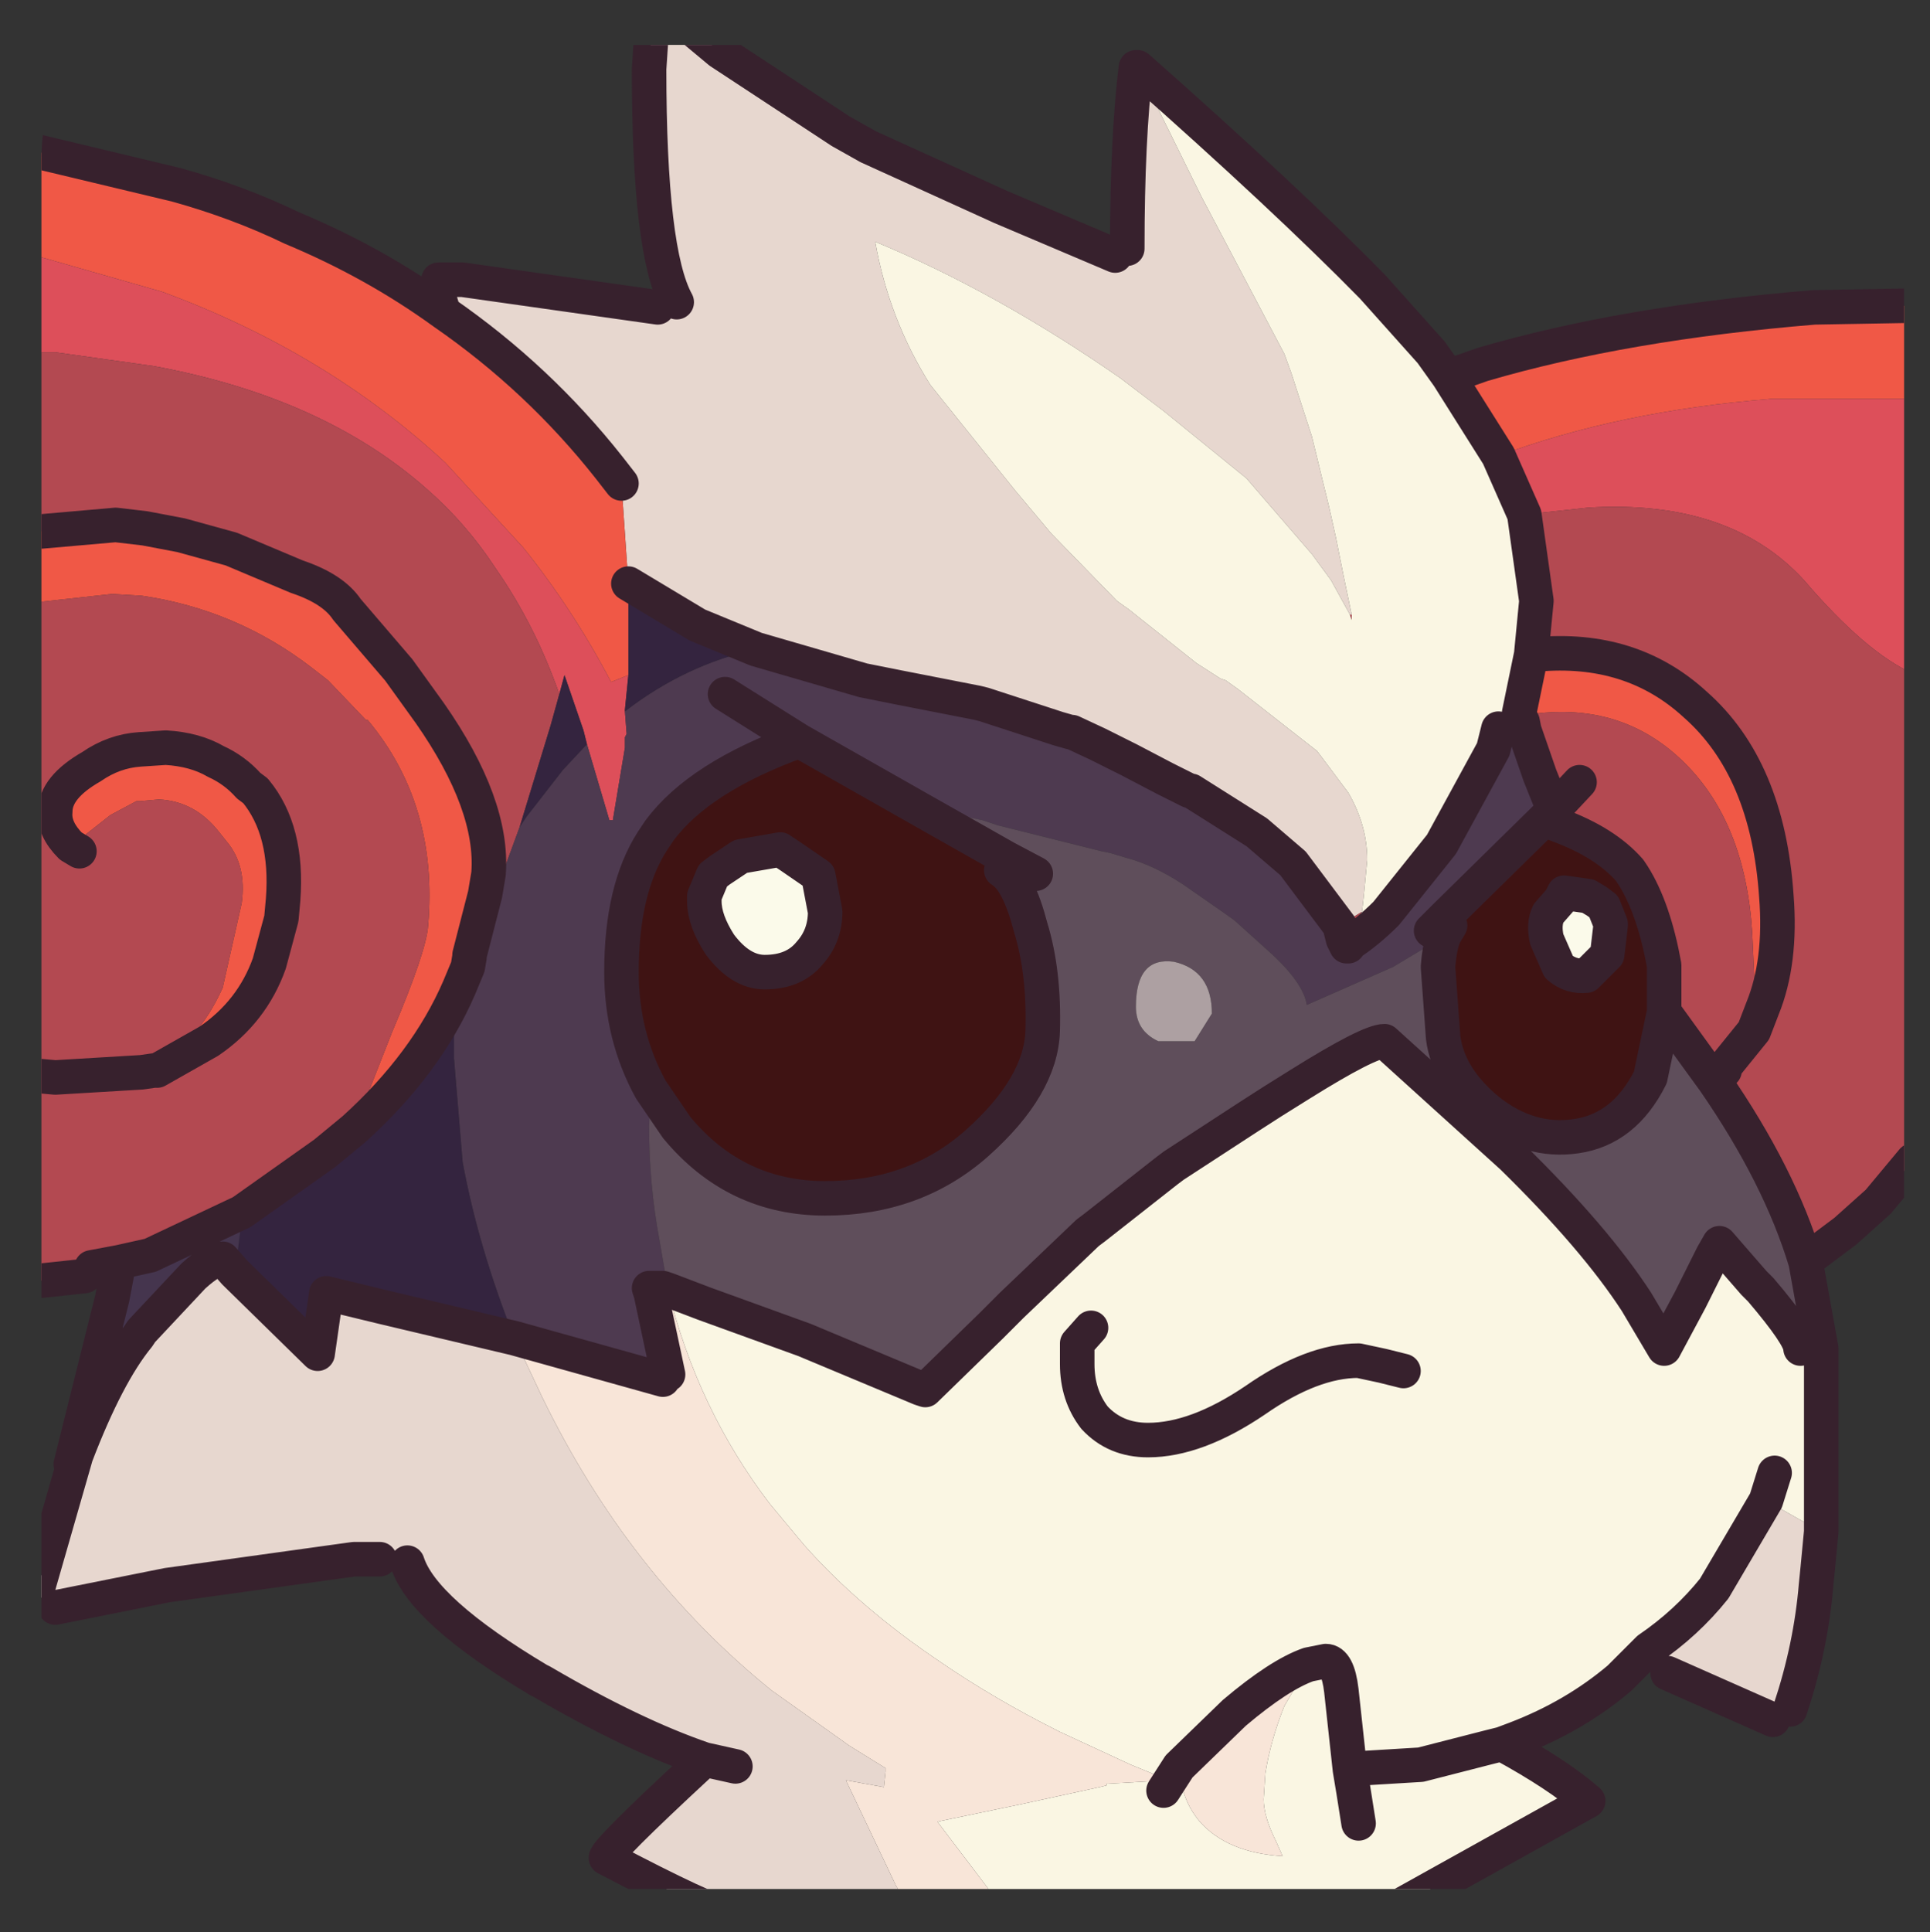 <?xml version="1.0" encoding="UTF-8" standalone="no"?>
<svg xmlns:ffdec="https://www.free-decompiler.com/flash" xmlns:xlink="http://www.w3.org/1999/xlink" ffdec:objectType="frame" height="55.95px" width="55.9px" xmlns="http://www.w3.org/2000/svg">
  <rect width="100%" height="100%" fill="#333333" stroke="none"/>
  <g transform="matrix(1.0, 0.0, 0.0, 1.0, 1.2, 1.3)">
    <clipPath id="clipPath0" transform="matrix(1.0, 0.0, 0.0, 1.0, 0.0, 0.0)">
      <path d="M50.5 0.0 Q53.95 0.0 53.95 3.3 L53.95 50.15 Q53.95 53.4 50.5 53.4 L3.3 53.4 Q0.0 53.4 0.0 50.15 L0.0 3.3 Q0.0 0.0 3.3 0.0 L50.5 0.0" fill="#000000" fill-rule="evenodd" stroke="none"/>
    </clipPath>
    <g clip-path="url(#clipPath0)">
      <use ffdec:characterId="2" height="55.95" transform="matrix(1.0, 0.0, 0.0, 1.0, -1.2, -1.3)" width="55.9" xlink:href="#shape1"/>
    </g>
    <use ffdec:characterId="3" height="53.4" transform="matrix(1.0, 0.0, 0.0, 1.0, 0.0, 0.0)" width="53.95" xlink:href="#shape2"/>
  </g>
  <defs>
    <g id="shape1" transform="matrix(1.0, 0.0, 0.0, 1.0, 1.2, 1.3)">
      <path d="M17.7 -0.8 L18.45 -0.8 19.65 0.2 23.15 2.5 23.95 2.95 27.8 4.7 31.1 6.1 31.45 5.9 Q31.45 2.7 31.7 0.65 L31.75 0.65 33.6 4.4 36.0 8.95 36.2 9.5 36.8 11.35 37.3 13.4 37.5 14.3 37.7 15.3 37.95 16.5 37.9 16.5 37.35 15.5 36.8 14.75 34.9 12.55 32.5 10.6 31.25 9.65 Q27.65 7.15 24.15 5.7 24.55 7.95 25.75 9.85 L28.2 12.9 29.25 14.15 31.15 16.1 31.5 16.35 33.45 17.9 34.15 18.35 34.3 18.4 34.65 18.65 36.95 20.45 37.85 21.65 Q38.4 22.6 38.4 23.6 L38.3 24.65 38.25 25.1 37.6 25.5 36.25 23.7 35.2 22.8 33.3 21.6 33.25 21.6 32.95 21.15 32.7 20.85 Q32.3 20.55 31.7 20.4 L31.45 20.3 31.15 20.2 30.6 20.1 29.85 19.9 29.8 19.9 29.45 19.8 27.3 19.1 27.1 19.05 24.8 18.6 23.8 18.4 20.7 17.5 19.0 16.8 17.0 15.6 16.8 12.7 16.45 12.25 Q14.4 9.65 11.65 7.75 L11.5 7.25 12.2 6.8 17.85 7.6 18.4 7.45 Q17.6 6.0 17.6 0.7 L17.7 -0.8 M46.55 46.45 Q47.65 45.7 48.45 44.7 L49.95 42.15 51.1 42.8 51.55 43.05 51.45 44.1 51.4 44.6 Q51.25 46.4 50.65 48.2 L50.15 48.5 47.1 47.15 46.55 46.45 M5.25 35.15 L5.6 35.55 8.0 37.9 8.15 36.85 8.25 36.15 9.9 36.55 13.7 37.45 14.5 39.15 Q17.0 44.3 21.15 47.65 L23.4 49.25 24.45 49.9 24.45 50.0 24.4 50.45 23.3 50.25 24.75 53.3 25.25 54.15 19.85 54.15 19.8 54.1 Q19.4 54.1 16.35 52.5 16.35 52.3 19.05 49.8 L19.2 49.65 Q17.15 48.95 14.5 47.4 L14.4 47.35 Q11.05 45.35 10.6 43.95 L9.8 43.85 9.05 43.85 3.65 44.6 0.4 45.25 -0.15 44.85 1.0 40.85 Q1.9 38.5 2.8 37.4 L2.9 37.25 4.4 35.65 Q4.95 35.15 5.25 35.15 M20.1 49.85 L19.2 49.65 20.1 49.85" fill="#e8d8d0" fill-rule="evenodd" stroke="none"/>
      <path d="M11.65 7.75 Q14.4 9.65 16.45 12.25 L16.8 12.7 17.0 15.6 17.0 18.25 16.5 18.45 Q15.4 16.35 13.95 14.55 L11.7 12.1 Q8.25 8.9 3.5 7.15 L-0.7 5.95 -0.7 2.95 3.9 4.05 Q5.7 4.55 7.25 5.3 9.65 6.3 11.65 7.75 M30.6 20.1 L31.15 20.2 31.45 20.3 31.7 20.4 31.5 20.7 31.4 20.65 30.6 20.25 30.6 20.1 M54.2 10.25 L52.7 10.25 50.15 10.25 50.1 10.25 Q45.7 10.6 42.2 11.9 L40.75 9.6 41.75 9.25 Q45.85 8.05 51.35 7.6 L54.2 7.55 54.2 10.25 M43.15 17.65 L43.3 17.65 Q46.05 17.4 47.9 19.1 50.0 20.95 50.25 24.65 50.4 26.55 49.85 27.9 L49.65 27.8 49.55 25.7 Q49.35 22.5 47.55 20.75 45.85 19.1 43.4 19.35 L42.8 19.4 42.8 19.35 43.15 17.65 M-0.7 14.15 L2.15 13.9 3.0 14.0 4.05 14.2 5.5 14.6 7.4 15.4 Q8.45 15.75 8.85 16.35 L10.35 18.1 11.25 19.35 Q13.1 22.0 12.95 24.0 L12.85 24.6 12.4 26.35 12.4 26.4 12.35 26.7 12.1 27.3 Q11.15 29.5 9.05 31.4 L10.15 28.6 Q11.15 26.25 11.2 25.5 11.5 22.0 9.45 19.55 L9.4 19.55 8.3 18.4 7.85 18.05 Q5.65 16.35 2.9 15.95 L2.05 15.9 -0.7 16.2 -0.7 14.15 M1.1 23.35 L0.85 23.2 Q0.35 22.7 0.4 22.2 0.4 21.5 1.45 20.9 2.1 20.45 2.85 20.4 L3.6 20.35 Q4.45 20.4 5.05 20.75 5.6 21.0 6.0 21.45 L6.2 21.6 Q7.15 22.75 7.0 24.75 L6.95 25.3 6.6 26.6 Q6.1 28.0 4.85 28.85 L3.35 29.7 3.25 29.7 3.05 29.35 3.4 29.3 Q4.5 28.95 5.25 27.3 L5.8 24.85 Q5.95 23.75 5.35 23.05 L5.15 22.8 Q4.45 21.9 3.4 21.85 L2.85 21.9 2.75 21.9 2.0 22.3 1.3 22.85 1.1 23.35" fill="#f15846" fill-rule="evenodd" stroke="none"/>
      <path d="M31.7 20.4 Q32.3 20.55 32.7 20.85 L32.55 21.25 31.5 20.7 31.7 20.4 M42.2 11.9 Q45.7 10.6 50.1 10.25 L50.15 10.25 52.7 10.25 54.2 10.25 54.2 18.2 Q52.85 17.6 51.05 15.5 48.9 13.15 44.8 13.4 L42.95 13.6 42.2 11.9 M15.0 18.8 Q14.3 16.8 13.15 15.15 12.3 13.85 11.15 12.85 8.15 10.2 3.25 9.3 L0.4 8.9 -0.7 8.9 -0.7 5.95 3.5 7.15 Q8.25 8.9 11.7 12.1 L13.95 14.55 Q15.4 16.35 16.5 18.45 L17.0 18.25 16.9 19.25 16.9 19.3 16.95 19.95 16.9 20.05 16.9 20.35 16.55 22.45 16.45 22.45 15.8 20.25 15.7 19.85 15.15 18.25 15.0 18.8" fill="#de4f5a" fill-rule="evenodd" stroke="none"/>
      <path d="M38.25 25.1 L38.3 24.65 38.4 23.6 Q38.4 22.6 37.85 21.65 L36.95 20.45 34.65 18.65 34.3 18.4 34.15 18.35 33.45 17.9 31.5 16.35 31.15 16.1 29.25 14.15 28.2 12.9 25.75 9.85 Q24.55 7.95 24.15 5.7 27.65 7.15 31.25 9.65 L32.5 10.6 34.9 12.55 36.8 14.75 37.35 15.5 37.9 16.5 37.95 16.65 37.95 16.5 37.7 15.3 37.5 14.3 37.3 13.4 36.8 11.35 36.2 9.5 36.0 8.95 33.6 4.4 31.75 0.65 Q36.05 4.45 38.55 7.0 L40.25 8.9 40.75 9.6 42.2 11.9 42.95 13.6 43.3 16.1 43.15 17.65 42.8 19.35 42.8 19.4 42.9 19.6 42.2 19.8 42.05 20.4 40.55 23.15 38.95 25.15 Q38.4 25.7 37.85 26.05 L37.85 26.1 37.8 26.1 37.7 25.9 38.25 25.1 M18.15 36.05 L19.2 36.45 22.1 37.5 25.45 38.9 25.6 38.95 27.5 37.1 28.1 36.5 30.3 34.4 30.5 34.25 32.6 32.6 32.8 32.45 34.95 31.05 35.65 30.6 36.45 30.1 Q38.45 28.85 38.9 28.85 L42.6 32.2 Q45.0 34.55 46.2 36.4 L47.0 37.75 47.75 36.35 47.8 36.25 48.4 35.05 48.6 34.7 49.6 35.85 49.8 36.05 Q50.95 37.4 50.95 37.75 L51.55 38.05 51.55 40.7 51.55 43.05 51.1 42.8 49.95 42.15 50.2 41.35 49.95 42.15 48.45 44.7 Q47.65 45.7 46.55 46.45 L46.5 46.5 46.45 46.55 45.7 47.3 Q44.4 48.4 42.7 49.05 L42.3 49.2 Q43.95 50.1 44.8 50.85 L39.5 53.8 39.05 54.05 39.15 54.15 28.0 54.15 25.95 51.45 28.35 50.95 30.65 50.45 30.85 50.4 30.85 50.35 30.9 50.35 32.65 50.25 31.55 49.8 29.5 48.85 Q27.6 47.9 26.0 46.8 23.7 45.25 22.1 43.45 L21.1 42.25 Q19.0 39.5 18.15 36.05 M38.15 51.5 L38.0 50.55 37.9 49.95 38.3 49.9 39.95 49.8 41.9 49.3 42.3 49.2 41.9 49.3 39.95 49.8 38.3 49.9 37.9 49.95 38.0 50.55 38.15 51.5 M37.9 49.95 L37.65 47.65 Q37.55 46.8 37.2 46.8 L36.7 46.9 37.2 46.8 Q37.55 46.8 37.65 47.65 L37.9 49.95 M30.4 37.15 L30.0 37.6 30.0 38.2 Q30.0 39.1 30.5 39.75 31.1 40.4 32.05 40.4 33.45 40.4 35.15 39.25 36.8 38.1 38.15 38.1 L38.85 38.25 39.45 38.4 38.85 38.25 38.15 38.1 Q36.8 38.1 35.15 39.25 33.45 40.4 32.05 40.4 31.1 40.4 30.5 39.75 30.0 39.1 30.0 38.2 L30.0 37.6 30.4 37.15 M32.95 49.85 Q33.0 50.8 33.55 51.45 34.35 52.35 35.95 52.45 L35.75 52.0 Q35.4 51.3 35.4 50.8 L35.45 50.05 Q35.6 49.1 36.0 48.1 L36.7 46.9 Q35.85 47.2 34.55 48.3 L32.95 49.85 32.5 50.55 32.95 49.85" fill="#fbf7e4" fill-rule="evenodd" stroke="none"/>
      <path d="M32.7 20.85 L32.95 21.15 33.25 21.6 32.55 21.25 32.7 20.85 M37.6 25.5 L38.25 25.1 37.7 25.9 37.6 25.5 M37.9 16.5 L37.95 16.5 37.95 16.65 37.9 16.5 M42.95 13.6 L44.8 13.4 Q48.9 13.15 51.05 15.5 52.85 17.6 54.2 18.2 L54.2 32.3 53.2 33.5 52.25 34.35 51.25 35.1 51.1 35.25 Q50.35 32.75 48.45 30.0 L48.75 29.7 48.75 29.6 49.6 28.55 49.85 27.9 49.6 28.55 48.75 29.6 48.75 29.7 48.45 30.0 48.05 29.45 47.0 28.0 47.0 26.65 Q46.7 25.0 46.1 24.05 L46.0 23.9 Q45.3 23.1 43.95 22.6 L43.85 22.3 43.8 22.15 43.4 21.15 42.95 19.85 42.9 19.6 42.8 19.4 43.4 19.35 Q45.85 19.1 47.55 20.75 49.35 22.5 49.55 25.7 L49.65 27.8 49.85 27.9 Q50.4 26.55 50.25 24.65 50.0 20.95 47.9 19.1 46.05 17.4 43.3 17.65 L43.15 17.65 43.3 16.1 42.95 13.6 M44.55 21.35 L43.8 22.15 44.55 21.35 M-0.7 8.9 L0.4 8.9 3.25 9.3 Q8.15 10.2 11.15 12.85 12.3 13.85 13.15 15.15 14.3 16.8 15.0 18.8 L14.75 19.7 13.85 22.65 13.3 24.15 12.4 26.35 12.85 24.6 12.95 24.0 Q13.1 22.0 11.25 19.35 L10.35 18.1 8.85 16.35 Q8.45 15.75 7.4 15.4 L5.5 14.6 4.05 14.2 3.0 14.0 2.15 13.9 -0.7 14.15 -0.7 8.9 M-0.7 16.2 L2.05 15.9 2.9 15.95 Q5.65 16.35 7.85 18.05 L8.3 18.4 9.4 19.55 9.45 19.55 Q11.5 22.0 11.2 25.5 11.15 26.25 10.15 28.6 L9.05 31.4 8.2 32.1 5.8 33.8 3.15 35.05 2.25 35.25 1.45 35.4 1.25 35.65 -0.15 35.8 -0.7 35.9 -0.7 29.8 -0.7 16.2 M3.25 29.7 L3.35 29.7 4.85 28.85 Q6.1 28.0 6.6 26.6 L6.95 25.3 7.0 24.75 Q7.15 22.75 6.2 21.6 L6.0 21.45 Q5.6 21.0 5.05 20.75 4.45 20.4 3.6 20.35 L2.85 20.4 Q2.1 20.45 1.45 20.9 0.4 21.5 0.4 22.2 0.35 22.7 0.85 23.2 L1.1 23.35 1.3 22.85 2.0 22.3 2.75 21.9 2.85 21.9 3.4 21.85 Q4.45 21.9 5.15 22.8 L5.35 23.05 Q5.95 23.75 5.8 24.85 L5.25 27.3 Q4.5 28.95 3.4 29.3 L3.05 29.35 3.25 29.7 2.9 29.75 0.4 29.9 -0.7 29.8 0.4 29.9 2.9 29.75 3.25 29.7" fill="#b44951" fill-rule="evenodd" stroke="none"/>
      <path d="M20.7 17.5 L23.8 18.4 24.8 18.6 27.1 19.05 27.3 19.1 29.45 19.8 29.4 19.85 29.45 19.85 29.8 19.9 29.85 19.9 30.6 20.25 31.4 20.65 31.5 20.7 32.55 21.25 33.25 21.6 33.3 21.6 35.2 22.8 36.25 23.7 37.6 25.5 37.7 25.9 37.8 26.1 37.85 26.1 37.85 26.05 Q38.4 25.7 38.95 25.15 L40.55 23.15 42.05 20.4 42.2 19.8 42.9 19.6 42.95 19.85 43.4 21.15 43.8 22.15 43.5 22.45 43.8 22.15 43.85 22.3 43.7 22.5 43.5 22.45 40.65 25.25 40.8 25.5 40.65 25.75 40.2 26.05 40.15 26.1 39.15 26.7 36.65 27.8 Q36.55 27.15 35.55 26.25 L34.55 25.35 34.2 25.1 33.05 24.3 Q32.2 23.75 31.45 23.55 L30.95 23.4 30.7 23.35 27.7 22.6 27.25 22.45 25.3 22.05 21.95 20.15 Q19.05 21.2 17.9 22.75 L17.7 23.05 Q16.8 24.45 16.8 26.85 16.8 28.7 17.65 30.25 L17.6 31.3 Q17.6 33.0 17.9 34.6 L18.15 36.05 18.0 36.0 17.6 36.0 17.65 36.15 18.15 38.5 18.0 38.65 13.7 37.45 Q12.65 34.8 12.2 32.35 L11.95 29.35 11.95 28.55 12.1 27.3 12.35 26.7 12.4 26.4 12.4 26.35 13.3 24.15 13.85 22.65 14.05 22.35 15.1 21.0 15.8 20.25 16.45 22.45 16.55 22.45 16.9 20.35 16.9 20.05 16.95 19.95 16.9 19.3 Q18.65 17.95 20.7 17.5 M39.15 54.15 L39.05 54.05 39.5 53.8 39.75 53.8 41.45 54.15 39.15 54.15 M40.25 25.65 L40.65 25.25 40.25 25.65 M19.8 18.8 L21.95 20.15 19.8 18.8" fill="#4e3a50" fill-rule="evenodd" stroke="none"/>
      <path d="M43.5 22.45 L43.7 22.5 43.95 22.6 Q45.3 23.1 46.0 23.9 L46.1 24.05 Q46.7 25.0 47.0 26.65 L47.0 28.0 46.6 29.9 Q45.85 31.4 44.45 31.6 43.1 31.8 41.9 30.85 40.75 29.9 40.6 28.75 L40.45 26.7 Q40.5 26.05 40.65 25.75 L40.8 25.5 40.65 25.25 43.5 22.45 M44.1 24.55 L44.0 24.75 43.65 25.15 Q43.5 25.45 43.6 25.9 L43.95 26.7 Q44.3 27.0 44.75 26.95 L45.35 26.35 45.45 25.5 45.45 25.45 45.25 24.95 45.05 24.8 44.8 24.65 44.1 24.55 M25.3 22.05 L27.95 23.55 27.8 23.9 Q28.3 24.2 28.65 25.55 29.05 26.85 29.0 28.55 28.95 30.15 27.1 31.8 25.3 33.4 22.7 33.4 20.1 33.4 18.4 31.35 L17.65 30.25 Q16.8 28.7 16.8 26.85 16.8 24.45 17.7 23.05 L17.9 22.75 Q19.05 21.2 21.95 20.15 L25.3 22.05 M21.4 23.3 L20.25 23.5 19.65 23.9 19.45 24.05 19.2 24.65 19.2 24.8 Q19.2 25.35 19.65 26.05 20.25 26.85 20.95 26.85 21.8 26.85 22.25 26.3 22.7 25.8 22.7 25.1 L22.5 24.05 21.7 23.5 21.4 23.3" fill="#3f1313" fill-rule="evenodd" stroke="none"/>
      <path d="M44.1 24.55 L44.8 24.65 45.05 24.8 45.25 24.95 45.45 25.45 45.45 25.5 45.35 26.35 44.75 26.95 Q44.3 27.0 43.95 26.7 L43.6 25.9 Q43.5 25.45 43.65 25.15 L44.0 24.75 44.1 24.55 M21.4 23.3 L21.7 23.5 22.5 24.05 22.7 25.1 Q22.7 25.8 22.25 26.3 21.8 26.85 20.95 26.85 20.25 26.85 19.65 26.05 19.2 25.35 19.2 24.8 L19.2 24.65 19.45 24.05 19.65 23.9 20.25 23.5 21.4 23.3" fill="#fcfbeb" fill-rule="evenodd" stroke="none"/>
      <path d="M48.45 30.0 Q50.35 32.75 51.1 35.25 L51.55 37.75 50.95 37.75 Q50.95 37.4 49.8 36.05 L49.6 35.85 48.6 34.7 48.4 35.05 47.8 36.25 47.75 36.35 47.0 37.75 46.2 36.4 Q45.0 34.55 42.6 32.2 L38.9 28.85 Q38.45 28.85 36.45 30.1 L35.65 30.6 34.95 31.05 32.8 32.45 32.6 32.6 30.5 34.25 30.3 34.4 28.1 36.5 27.5 37.1 25.6 38.95 25.45 38.9 22.1 37.5 19.2 36.45 18.15 36.05 17.9 34.6 Q17.6 33.0 17.6 31.3 L17.65 30.25 18.4 31.35 Q20.1 33.4 22.7 33.4 25.3 33.4 27.1 31.8 28.95 30.15 29.0 28.55 29.05 26.85 28.65 25.55 28.3 24.2 27.8 23.9 L27.95 23.55 25.3 22.05 27.25 22.45 27.7 22.6 30.7 23.35 30.95 23.4 31.45 23.55 Q32.2 23.75 33.05 24.3 L34.2 25.1 34.55 25.35 35.55 26.25 Q36.55 27.15 36.65 27.8 L39.15 26.7 40.15 26.1 40.2 26.05 40.65 25.75 Q40.5 26.05 40.45 26.7 L40.6 28.75 Q40.75 29.9 41.9 30.85 43.1 31.8 44.45 31.6 45.85 31.4 46.6 29.9 L47.0 28.0 48.05 29.45 48.45 30.0 M43.7 22.5 L43.85 22.3 43.95 22.6 43.7 22.5 M28.8 24.0 L27.95 23.55 28.8 24.0 M33.9 28.05 Q33.9 26.8 32.8 26.55 31.7 26.4 31.7 27.85 31.7 28.55 32.35 28.85 L33.4 28.85 33.9 28.05" fill="#5f4e5b" fill-rule="evenodd" stroke="none"/>
      <path d="M17.0 15.6 L19.0 16.8 20.7 17.5 Q18.65 17.95 16.9 19.3 L16.9 19.25 17.0 18.25 17.0 15.6 M15.0 18.8 L15.15 18.25 15.7 19.85 15.8 20.25 15.1 21.0 14.05 22.35 13.85 22.65 14.75 19.7 15.0 18.8 M9.05 31.4 Q11.15 29.5 12.1 27.3 L11.95 28.55 11.95 29.35 12.2 32.35 Q12.65 34.8 13.7 37.45 L9.9 36.55 8.25 36.15 8.15 36.85 8.0 37.9 5.6 35.55 5.65 35.25 5.65 35.2 5.8 34.0 5.8 33.8 8.2 32.1 9.05 31.4" fill="#34243f" fill-rule="evenodd" stroke="none"/>
      <path d="M18.15 36.05 Q19.0 39.5 21.1 42.25 L22.1 43.45 Q23.7 45.25 26.0 46.8 27.6 47.9 29.5 48.85 L31.55 49.8 32.65 50.25 30.9 50.35 30.85 50.35 30.85 50.4 30.65 50.45 28.35 50.95 25.95 51.45 28.0 54.15 25.25 54.15 24.75 53.3 23.3 50.25 24.4 50.45 24.45 50.0 24.45 49.9 23.4 49.25 21.15 47.65 Q17.0 44.3 14.5 39.15 L13.7 37.45 18.0 38.65 18.15 38.5 17.65 36.15 18.15 36.05 M36.7 46.9 L36.0 48.1 Q35.6 49.1 35.45 50.05 L35.4 50.8 Q35.4 51.3 35.75 52.0 L35.95 52.45 Q34.35 52.35 33.55 51.45 33.0 50.8 32.95 49.85 L34.55 48.3 Q35.85 47.2 36.7 46.9" fill="#f9e6d9" fill-rule="evenodd" stroke="none"/>
      <path d="M2.25 35.25 L3.15 35.05 5.8 33.8 5.8 34.0 5.65 35.2 5.25 35.15 Q4.95 35.15 4.4 35.65 L2.9 37.25 2.8 37.4 Q1.9 38.5 1.0 40.85 L0.85 41.1 2.05 36.3 2.25 35.25" fill="#45354e" fill-rule="evenodd" stroke="none"/>
      <path d="M33.9 28.05 L33.4 28.85 32.35 28.85 Q31.7 28.55 31.7 27.85 31.7 26.4 32.8 26.55 33.9 26.8 33.9 28.05" fill="#aea1a3" fill-rule="evenodd" stroke="none"/>
      <path d="M17.7 -0.8 L17.6 0.7 Q17.6 6.0 18.4 7.45 M17.85 7.6 L12.2 6.8 11.5 6.8 11.5 7.25 11.65 7.75 Q14.4 9.65 16.45 12.25 L16.8 12.7 M17.0 15.6 L19.0 16.8 20.7 17.5 23.8 18.4 24.8 18.6 27.1 19.05 27.3 19.1 29.45 19.8 29.8 19.9 29.85 19.9 30.6 20.25 31.4 20.65 31.5 20.7 32.55 21.25 33.25 21.6 33.3 21.6 35.2 22.8 36.25 23.7 37.6 25.5 37.7 25.9 37.8 26.1 37.85 26.1 37.85 26.05 Q38.4 25.7 38.95 25.15 L40.55 23.15 42.05 20.4 42.2 19.8 M31.7 0.65 Q31.45 2.7 31.45 5.9 M31.1 6.1 L27.8 4.7 23.95 2.95 23.15 2.5 19.65 0.2 18.45 -0.8 M54.2 7.55 L51.35 7.6 Q45.85 8.05 41.75 9.25 L40.75 9.6 42.2 11.9 42.95 13.6 43.3 16.1 43.15 17.65 43.3 17.65 Q46.05 17.4 47.9 19.1 50.0 20.95 50.25 24.65 50.4 26.55 49.85 27.9 L49.6 28.55 48.75 29.6 48.75 29.7 48.45 30.0 Q50.35 32.75 51.1 35.25 L51.25 35.1 52.25 34.35 53.2 33.5 54.2 32.3 M42.9 19.6 L42.8 19.4 42.8 19.35 43.15 17.65 M43.8 22.15 L43.4 21.15 42.95 19.85 42.9 19.6 M43.8 22.15 L43.5 22.45 43.7 22.5 43.95 22.6 43.85 22.3 43.8 22.15 44.55 21.35 M44.1 24.55 L44.0 24.75 43.65 25.15 Q43.5 25.45 43.6 25.9 L43.95 26.7 Q44.3 27.0 44.75 26.95 L45.35 26.35 45.45 25.5 45.45 25.45 45.25 24.95 45.05 24.8 44.8 24.65 44.1 24.55 M47.0 28.0 L47.0 26.65 Q46.7 25.0 46.1 24.05 L46.0 23.9 Q45.3 23.1 43.95 22.6 M48.45 30.0 L48.05 29.45 47.0 28.0 46.6 29.9 Q45.85 31.4 44.45 31.6 43.1 31.8 41.9 30.85 40.75 29.9 40.6 28.75 L40.45 26.7 Q40.5 26.05 40.65 25.75 L40.8 25.5 M25.3 22.05 L27.95 23.55 28.8 24.0 M50.95 37.75 Q50.95 37.4 49.8 36.05 L49.6 35.85 48.6 34.7 48.4 35.05 47.8 36.25 47.75 36.35 47.0 37.75 46.2 36.4 Q45.0 34.55 42.6 32.2 L38.9 28.85 Q38.45 28.85 36.45 30.1 L35.65 30.6 34.95 31.05 32.8 32.45 32.6 32.6 30.5 34.25 30.3 34.4 28.1 36.5 27.5 37.1 25.6 38.95 25.45 38.9 22.1 37.5 19.2 36.45 18.15 36.05 18.0 36.0 17.6 36.0 17.65 36.15 18.15 38.5 M39.15 54.15 L39.05 54.05 39.5 53.8 44.8 50.85 Q43.95 50.1 42.3 49.2 L41.9 49.3 39.95 49.8 38.3 49.9 37.9 49.95 38.0 50.55 38.15 51.5 M49.95 42.15 L50.2 41.35 M46.55 46.45 L46.5 46.5 46.45 46.55 45.7 47.3 Q44.4 48.4 42.7 49.05 L42.3 49.2 M49.95 42.15 L48.45 44.7 Q47.65 45.7 46.55 46.45 M47.1 47.15 L50.15 48.5 M50.65 48.2 Q51.25 46.4 51.4 44.6 L51.45 44.1 51.55 43.05 51.55 40.7 51.55 38.05 51.55 37.75 51.1 35.25 M43.5 22.45 L40.65 25.25 40.25 25.65 M31.75 0.65 Q36.05 4.45 38.55 7.0 L40.25 8.9 40.75 9.6 M21.95 20.15 L25.3 22.05 M21.4 23.3 L21.7 23.5 22.5 24.05 22.7 25.1 Q22.7 25.8 22.25 26.3 21.8 26.85 20.95 26.85 20.25 26.85 19.65 26.05 19.2 25.35 19.2 24.8 L19.2 24.65 19.45 24.05 19.65 23.9 20.25 23.5 21.4 23.3 M27.8 23.9 Q28.3 24.2 28.65 25.55 29.05 26.85 29.0 28.55 28.95 30.15 27.1 31.8 25.3 33.4 22.7 33.4 20.1 33.4 18.4 31.35 L17.65 30.25 Q16.8 28.7 16.8 26.85 16.8 24.45 17.7 23.05 L17.9 22.75 Q19.05 21.2 21.95 20.15 L19.8 18.8 M-0.7 2.95 L3.9 4.05 Q5.7 4.55 7.25 5.3 9.65 6.3 11.65 7.75 M-0.7 14.15 L2.15 13.9 3.0 14.0 4.05 14.2 5.5 14.6 7.4 15.4 Q8.45 15.75 8.85 16.35 L10.35 18.1 11.25 19.35 Q13.1 22.0 12.95 24.0 L12.85 24.6 12.4 26.35 12.4 26.4 12.35 26.7 12.1 27.3 Q11.15 29.5 9.05 31.4 L8.2 32.1 5.8 33.8 3.15 35.05 2.25 35.25 1.45 35.4 M3.25 29.7 L3.35 29.7 4.85 28.85 Q6.1 28.0 6.6 26.6 L6.95 25.3 7.0 24.75 Q7.15 22.75 6.2 21.6 L6.0 21.45 Q5.6 21.0 5.05 20.75 4.45 20.4 3.6 20.35 L2.85 20.4 Q2.1 20.45 1.45 20.9 0.4 21.5 0.4 22.2 0.35 22.7 0.85 23.2 L1.1 23.35 M3.25 29.7 L2.9 29.75 0.4 29.9 -0.7 29.8 M-0.7 35.9 L-0.15 35.8 1.25 35.65 M13.7 37.45 L18.0 38.65 M1.0 40.85 L0.85 41.1 2.05 36.3 2.25 35.25 M5.25 35.15 L5.6 35.55 8.0 37.9 8.15 36.85 8.25 36.15 9.9 36.55 13.7 37.45 M5.25 35.15 Q4.95 35.15 4.4 35.65 L2.9 37.25 2.8 37.4 Q1.9 38.5 1.0 40.85 L-0.15 44.85 M0.4 45.25 L3.65 44.6 9.05 43.85 9.8 43.85 M10.6 43.95 Q11.05 45.35 14.4 47.35 L14.5 47.4 Q17.15 48.95 19.2 49.65 L20.1 49.85 M39.45 38.4 L38.85 38.25 38.15 38.1 Q36.8 38.1 35.15 39.25 33.45 40.4 32.05 40.4 31.1 40.4 30.5 39.75 30.0 39.1 30.0 38.2 L30.0 37.6 30.4 37.15 M36.7 46.9 L37.2 46.8 Q37.55 46.8 37.65 47.65 L37.9 49.95 M32.95 49.85 L32.5 50.55 M32.95 49.85 L34.55 48.3 Q35.85 47.2 36.7 46.9 M39.5 53.8 L39.75 53.8 41.45 54.15 M19.8 54.1 Q19.4 54.1 16.35 52.5 16.35 52.3 19.05 49.8 L19.2 49.65" fill="none" stroke="#37212d" stroke-linecap="round" stroke-linejoin="round" stroke-width="1.0"/>
    </g>
    <g id="shape2" transform="matrix(1.0, 0.0, 0.0, 1.0, 0.0, 0.0)">
      <path d="M50.5 0.0 Q53.95 0.0 53.95 3.3 L53.95 50.15 Q53.95 53.4 50.5 53.4 L3.3 53.4 Q0.0 53.4 0.0 50.15 L0.0 3.3 Q0.0 0.0 3.3 0.0 L50.5 0.0" fill="#000000" fill-opacity="0.004" fill-rule="evenodd" stroke="none"/>
    </g>
  </defs>
</svg>
